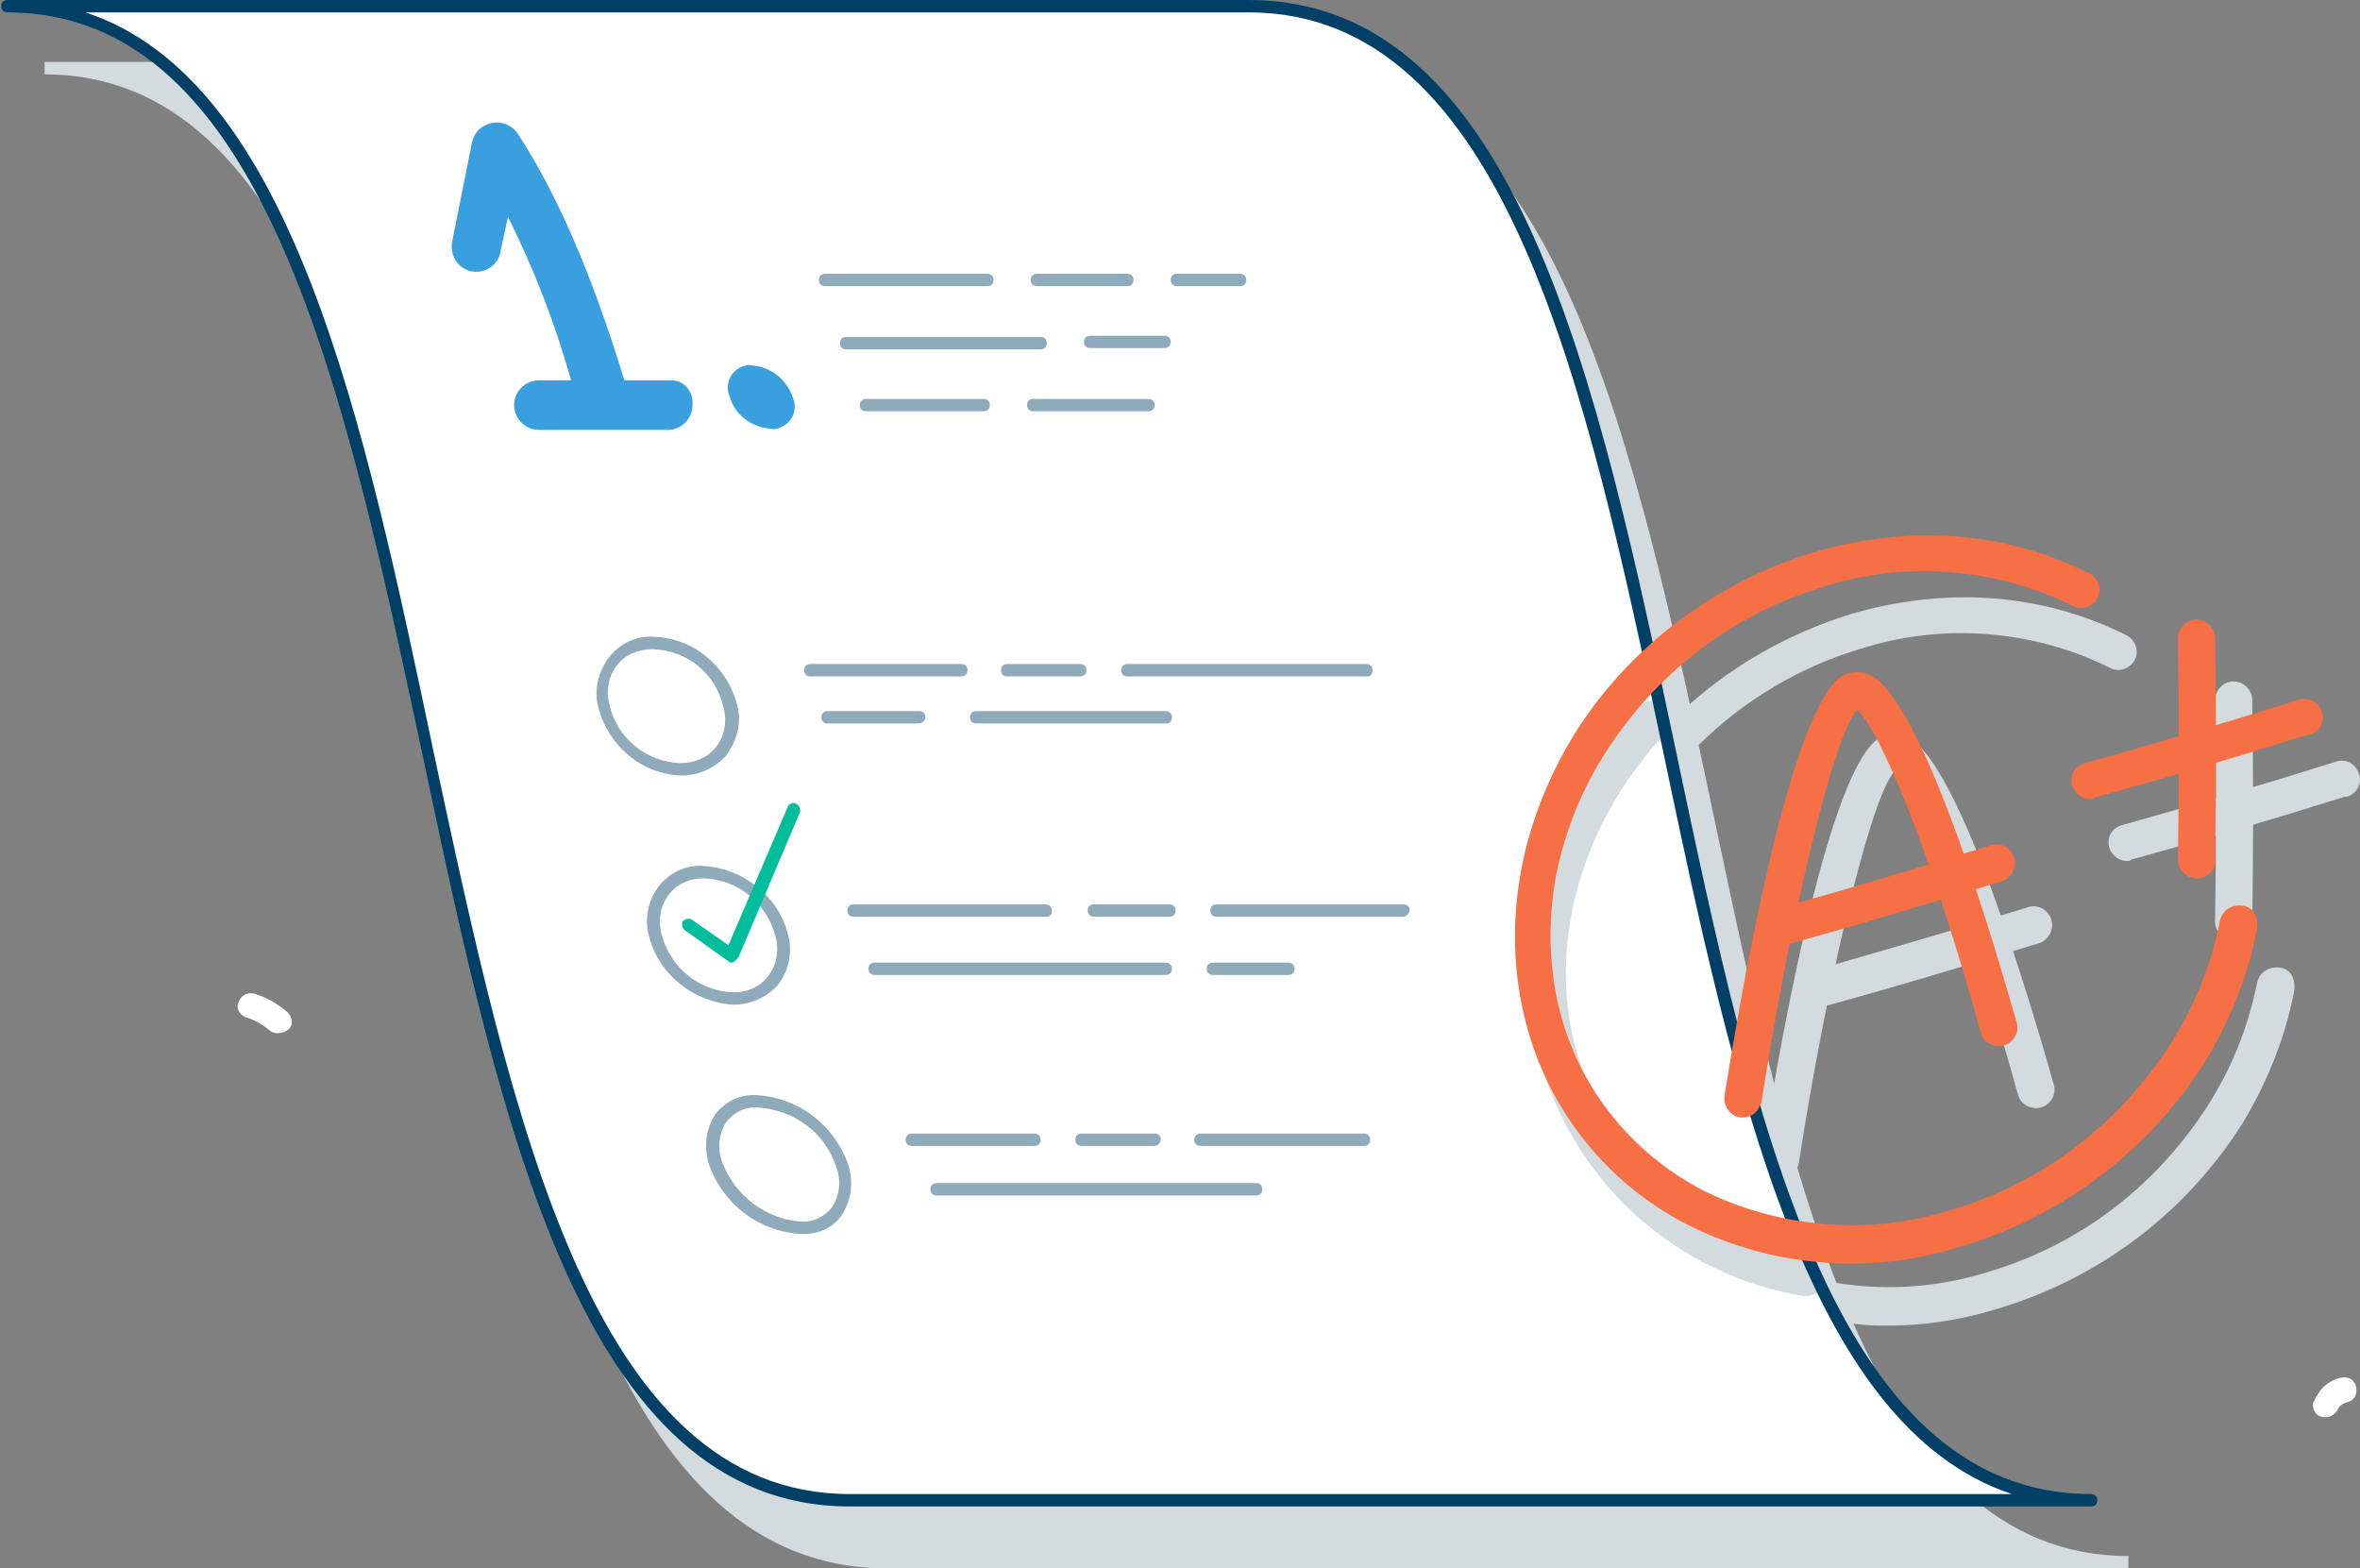 <?xml version="1.0" encoding="utf-8"?>
<!-- Generator: Adobe Illustrator 19.0.0, SVG Export Plug-In . SVG Version: 6.00 Build 0)  -->
<svg version="1.1" id="expanded" xmlns="http://www.w3.org/2000/svg" xmlns:xlink="http://www.w3.org/1999/xlink" x="0px" y="0px"
	 width="190.5px" height="126.6px" viewBox="-38.8 339.4 190.5 126.6" style="enable-background:new -38.8 339.4 190.5 126.6;"
	 xml:space="preserve">
<rect x="-38.8" y="339.4" width="190.5" height="126.6" fill="#808080" stroke="none"/>
<style type="text/css">
	.st0{fill:#D4DBDF;}
	.st1{fill:#FFFFFF;}
	.st2{fill:#399FDF;}
	.st3{fill:#8FABBB;}
	.st4{fill:#00BD9C;}
	.st5{fill:#004066;}
	.st6{fill:#F66F45;}
</style>
<title>Artboard 7 copy 2</title>
<path class="st0" d="M133,465.5c-42.5,0-25.5-120.6-68-120.6H-35.3c42.5,0,25.5,120.6,68,120.6H133z"/>
<path class="st0" d="M133,466H32.8c-21.7,0-28.2-30.9-34.5-60.7c-6.3-29.5-12.7-59.9-33.5-59.9v-1H65c21.7,0,28.2,30.9,34.5,60.7
	c6.2,29.4,12.6,59.9,33.5,59.9V466z M-28.9,345.4c16.7,5.5,22.5,33,28.1,59.7C5.5,434.5,11.9,465,32.8,465h93.8
	c-16.6-5.5-22.5-33-28.1-59.7c-6.2-29.5-12.7-59.9-33.5-59.9H-28.9z"/>
<path class="st0" d="M113.6,446.4c-0.8,0-1.5,0-2.3-0.1c-3.8-0.3-7.4-1.3-10.8-3c-6.9-3.5-11.8-9.9-13.4-17.5
	c-0.8-3.7-0.8-7.5-0.1-11.2c0.7-3.8,2.2-7.5,4.2-10.8c4.4-7.1,11.3-12.3,19.3-14.8c3.7-1.1,7.7-1.6,11.6-1.3c3.8,0.3,7.4,1.3,10.8,3
	c0.7,0.4,1,1.3,0.6,2c-0.4,0.7-1.3,1-2,0.6l0,0c-3-1.5-6.3-2.4-9.7-2.7c-3.5-0.3-7.1,0.1-10.5,1.2c-7.3,2.2-13.5,7-17.6,13.5
	c-1.9,3-3.2,6.3-3.9,9.8c-0.6,3.3-0.6,6.7,0.1,10c1.4,6.7,5.8,12.3,11.8,15.4c3,1.5,6.3,2.4,9.7,2.7c3.5,0.3,7.1-0.1,10.5-1.2
	c7.3-2.2,13.5-7,17.6-13.5c1.9-3,3.2-6.3,3.9-9.8c0.2-0.8,0.9-1.3,1.8-1.2s1.3,0.9,1.2,1.8l0,0c-0.7,3.8-2.2,7.5-4.2,10.8
	c-4.5,7.1-11.3,12.3-19.3,14.8C119.8,445.9,116.7,446.4,113.6,446.4z"/>
<path class="st0" d="M104.9,434.6h-0.2c-0.8-0.1-1.4-0.9-1.3-1.7c0,0,0,0,0,0c1.9-12,5.8-32.5,9.8-34.1c0.7-0.2,1.4-0.2,2,0.1
	c4.3,2.2,10.1,22.1,11.8,28.1c0.2,0.8-0.3,1.6-1.1,1.8c-0.8,0.2-1.6-0.3-1.8-1c-4-14.6-8.2-24.6-10-26.1c-2,2.2-5.6,17.9-7.7,31.6
	C106.2,434.1,105.6,434.6,104.9,434.6z"/>
<path class="st0" d="M107.8,420.7c-0.8,0-1.5-0.7-1.5-1.5c0-0.7,0.4-1.2,1.1-1.4c5.9-1.7,11.8-3.4,17.6-5.2c0.8-0.2,1.6,0.3,1.8,1.1
	c0.2,0.7-0.2,1.5-0.9,1.8c-5.9,1.8-11.8,3.6-17.7,5.2C108.1,420.7,108,420.7,107.8,420.7z"/>
<path class="st0" d="M132.9,408.9c-0.8,0-1.5-0.7-1.5-1.5c0-0.7,0.4-1.2,1.1-1.4c5.7-1.6,11.5-3.3,17.2-5.1c0.8-0.3,1.6,0.1,1.9,0.9
	s-0.1,1.6-0.9,1.9c-0.1,0-0.1,0-0.2,0c-5.7,1.8-11.5,3.5-17.3,5.1C133.2,408.9,133,408.9,132.9,408.9z"/>
<path class="st0" d="M141.5,415.3L141.5,415.3c-0.8,0-1.5-0.7-1.5-1.5c0,0,0,0,0,0c0.1-5.9,0.1-12,0-17.9c0-0.8,0.7-1.5,1.5-1.5
	s1.5,0.7,1.5,1.5c0.1,6,0.1,12,0,18C143,414.7,142.4,415.3,141.5,415.3z"/>
<path class="st1" d="M130,460.5c-42.5,0-25.5-120.6-68-120.6H-38.3c42.5,0,25.5,120.6,68,120.6H130z"/>
<path class="st0" d="M106.9,444h-0.2c-10.1-1.7-18.3-9-21.1-18.8c-2.8-9.7,0.3-20.7,7.9-28.8c0.6-0.6,1.5-0.6,2.1,0
	c0.6,0.6,0.6,1.5,0.1,2.1c-6.9,7.3-9.7,17.3-7.2,25.9c2.5,8.7,9.8,15.1,18.8,16.6c0.8,0.1,1.4,0.8,1.4,1.6S107.7,444.1,106.9,444
	L106.9,444z"/>
<path class="st2" d="M15.2,370.1h-3.6c-2.6-8.5-5.4-15-8.6-19.9c-0.6-0.9-1.8-1.2-2.8-0.6c-0.5,0.3-0.8,0.8-0.9,1.3l-1.6,8
	c-0.2,1.1,0.4,2.1,1.5,2.4c1.1,0.2,2.1-0.4,2.4-1.5c0,0,0-0.1,0-0.1l0.6-2.8c2.1,4.2,3.8,8.6,5.1,13.2H4.7c-1.1,0-2,0.9-2,2
	c0,1.1,0.9,2,2,2h10.4c1.1,0,2-0.9,2-2C17.2,370.9,16.3,370,15.2,370.1L15.2,370.1z"/>
<path class="st2" d="M25.2,371.5c0.4,0.9,0,2-1,2.4c-0.3,0.1-0.5,0.2-0.8,0.1c-1.5-0.1-2.9-1.1-3.3-2.6c-0.4-0.9,0-2,1-2.4
	c0.3-0.1,0.5-0.2,0.8-0.1C23.4,369,24.7,370,25.2,371.5z"/>
<path class="st3" d="M16.2,402c-3.2-0.1-5.9-2.4-6.7-5.5c-0.4-1.4,0-2.9,0.9-4.1c0.9-1.1,2.2-1.7,3.6-1.6c3.2,0.1,5.9,2.4,6.7,5.5
	c0.4,1.4,0,2.9-0.9,4.1C18.9,401.4,17.6,402,16.2,402z M13.9,391.8c-1.1,0-2.2,0.4-2.9,1.3c-0.7,0.9-0.9,2.1-0.6,3.2
	c0.6,2.7,3,4.6,5.7,4.7c1.1,0,2.2-0.4,2.9-1.3c0.7-0.9,0.9-2.1,0.6-3.2C19,393.8,16.7,391.9,13.9,391.8L13.9,391.8z"/>
<path class="st3" d="M20.4,420.5c-3.2-0.2-6-2.4-6.8-5.5c-0.4-1.4-0.1-2.9,0.8-4.1c0.9-1.1,2.2-1.7,3.6-1.6c3.2,0.2,6,2.4,6.8,5.5
	c0.4,1.4,0.1,2.9-0.8,4.1C23.1,419.9,21.8,420.5,20.4,420.5z M18,410.3c-1.1,0-2.1,0.4-2.8,1.3c-0.7,0.9-0.9,2.1-0.6,3.2
	c0.7,2.7,3,4.6,5.8,4.7c1.1,0,2.1-0.4,2.8-1.3c0.7-0.9,0.9-2.1,0.6-3.2C23.1,412.3,20.8,410.4,18,410.3z"/>
<path class="st3" d="M25.8,439c-3.3-0.2-6.1-2.3-7.3-5.4c-0.5-1.4-0.4-2.9,0.4-4.2c0.8-1.1,2.1-1.7,3.4-1.6c3.3,0.2,6.1,2.3,7.3,5.4
	c0.5,1.4,0.4,2.9-0.4,4.2C28.5,438.5,27.2,439.1,25.8,439z M22.4,428.8c-1-0.1-2,0.4-2.6,1.2c-0.6,1-0.7,2.2-0.3,3.2
	c1,2.7,3.5,4.6,6.3,4.8c1,0.1,2-0.4,2.6-1.2c0.6-1,0.7-2.2,0.3-3.2C27.8,430.8,25.3,429,22.4,428.8L22.4,428.8z"/>
<path class="st3" d="M52.2,362.5h-7.3c-0.3,0-0.5-0.2-0.5-0.5s0.2-0.5,0.5-0.5h7.3c0.3,0,0.5,0.2,0.5,0.5S52.5,362.5,52.2,362.5z"/>
<path class="st3" d="M61.3,362.5h-5.1c-0.3,0-0.5-0.2-0.5-0.5s0.2-0.5,0.5-0.5h5.1c0.3,0,0.5,0.2,0.5,0.5S61.6,362.5,61.3,362.5z"/>
<path class="st3" d="M45.2,367.6H29.5c-0.3,0-0.5-0.2-0.5-0.5c0-0.3,0.2-0.5,0.5-0.5h15.7c0.3,0,0.5,0.2,0.5,0.5
	C45.7,367.4,45.5,367.6,45.2,367.6L45.2,367.6z"/>
<path class="st3" d="M40.6,372.6h-9.5c-0.3,0-0.5-0.2-0.5-0.5c0-0.3,0.2-0.5,0.5-0.5h9.5c0.3,0,0.5,0.2,0.5,0.5
	C41.1,372.4,40.9,372.6,40.6,372.6z"/>
<path class="st3" d="M55.2,367.5h-6c-0.3,0-0.5-0.2-0.5-0.5s0.2-0.5,0.5-0.5h6c0.3,0,0.5,0.2,0.5,0.5S55.5,367.5,55.2,367.5z"/>
<path class="st3" d="M40.9,362.5H27.8c-0.3,0-0.5-0.2-0.5-0.5s0.2-0.5,0.5-0.5h13.1c0.3,0,0.5,0.2,0.5,0.5S41.2,362.5,40.9,362.5
	L40.9,362.5z"/>
<path class="st3" d="M53.9,372.6h-9.3c-0.3,0-0.5-0.2-0.5-0.5c0-0.3,0.2-0.5,0.5-0.5h9.3c0.3,0,0.5,0.2,0.5,0.5
	C54.4,372.4,54.2,372.6,53.9,372.6z"/>
<path class="st4" d="M20.3,417.1c-0.1,0-0.2,0-0.3-0.1l-3.5-2.5c-0.2-0.1-0.3-0.5-0.2-0.7c0.1-0.2,0.5-0.3,0.7-0.2c0,0,0,0,0,0
	l3,2.1l4.8-11.2c0.1-0.2,0.4-0.4,0.7-0.2c0.2,0.1,0.3,0.4,0.3,0.6l-5,11.8c-0.1,0.1-0.2,0.2-0.3,0.3L20.3,417.1z"/>
<path class="st3" d="M38.8,394H26.6c-0.3,0-0.5-0.2-0.5-0.5s0.2-0.5,0.5-0.5h12.2c0.3,0,0.5,0.2,0.5,0.5S39.1,394,38.8,394z"/>
<path class="st3" d="M48.4,394h-5.9c-0.3,0-0.5-0.2-0.5-0.5s0.2-0.5,0.5-0.5h5.9c0.3,0,0.5,0.2,0.5,0.5S48.7,394,48.4,394z"/>
<path class="st3" d="M71.6,394H52.2c-0.3,0-0.5-0.2-0.5-0.5s0.2-0.5,0.5-0.5h19.3c0.3,0,0.5,0.2,0.5,0.5S71.8,394,71.6,394L71.6,394
	z"/>
<path class="st3" d="M55.4,397.8H40c-0.3,0-0.5-0.2-0.5-0.5s0.2-0.5,0.5-0.5h15.3c0.3,0,0.5,0.2,0.5,0.5S55.6,397.8,55.4,397.8
	L55.4,397.8z"/>
<path class="st3" d="M35.3,397.8H28c-0.3,0-0.5-0.2-0.5-0.5s0.2-0.5,0.5-0.5h7.4c0.3,0,0.5,0.2,0.5,0.5S35.6,397.8,35.3,397.8
	L35.3,397.8z"/>
<path class="st3" d="M55.6,413.4h-6.1c-0.3,0-0.5-0.2-0.5-0.5c0-0.3,0.2-0.5,0.5-0.5h6.1c0.3,0,0.5,0.2,0.5,0.5
	C56.1,413.2,55.9,413.4,55.6,413.4z"/>
<path class="st3" d="M71.3,431.9H58.1c-0.3,0-0.5-0.2-0.5-0.5c0-0.3,0.2-0.5,0.5-0.5h13.2c0.3,0,0.5,0.2,0.5,0.5
	C71.8,431.7,71.6,431.9,71.3,431.9z"/>
<path class="st3" d="M54.4,431.9h-5.9c-0.3,0-0.5-0.2-0.5-0.5c0-0.3,0.2-0.5,0.5-0.5h5.9c0.3,0,0.5,0.2,0.5,0.5
	C54.9,431.7,54.6,431.9,54.4,431.9z"/>
<path class="st3" d="M44.7,431.9h-9.9c-0.3,0-0.5-0.2-0.5-0.5c0-0.3,0.2-0.5,0.5-0.5h9.9c0.3,0,0.5,0.2,0.5,0.5
	C45.2,431.7,45,431.9,44.7,431.9z"/>
<path class="st3" d="M62.6,435.9H36.8c-0.3,0-0.5-0.2-0.5-0.5c0-0.3,0.2-0.5,0.5-0.5h25.8c0.3,0,0.5,0.2,0.5,0.5
	C63.1,435.7,62.9,435.9,62.6,435.9z"/>
<path class="st3" d="M45.7,413.4H30.1c-0.3,0-0.5-0.2-0.5-0.5c0-0.3,0.2-0.5,0.5-0.5h15.5c0.3,0,0.5,0.2,0.5,0.5
	C46.2,413.2,45.9,413.4,45.7,413.4L45.7,413.4z"/>
<path class="st1" d="M148.9,453.8c-0.6,0-1-0.4-1-1c0-0.1,0-0.2,0.1-0.3c0.4-1,1.2-1.7,2.2-1.9c0.6-0.1,1.1,0.2,1.2,0.8
	c0.1,0.6-0.2,1.1-0.8,1.2c-0.3,0.1-0.6,0.3-0.7,0.6C149.7,453.5,149.4,453.8,148.9,453.8z"/>
<path class="st5" d="M130,461H29.8c-21.7,0-28.2-30.9-34.5-60.7c-6.3-29.5-12.7-59.9-33.5-59.9c-0.3,0-0.5-0.2-0.5-0.5
	s0.2-0.5,0.5-0.5H62c21.7,0,28.2,30.9,34.5,60.7c6.2,29.4,12.6,59.9,33.5,59.9c0.3,0,0.5,0.2,0.5,0.5C130.5,460.8,130.3,461,130,461
	z M-31.9,340.4c16.7,5.5,22.5,33,28.1,59.7C2.5,429.5,8.9,460,29.8,460h93.8c-16.6-5.5-22.5-33-28.1-59.7
	c-6.2-29.5-12.7-59.9-33.5-59.9H-31.9z"/>
<path class="st3" d="M74.4,413.4H59.4c-0.3,0-0.5-0.2-0.5-0.5c0-0.3,0.2-0.5,0.5-0.5h15.1c0.3,0,0.5,0.2,0.5,0.5
	C74.9,413.2,74.7,413.4,74.4,413.4z"/>
<path class="st3" d="M65.2,418.1h-6.1c-0.3,0-0.5-0.2-0.5-0.5s0.2-0.5,0.5-0.5h6.1c0.3,0,0.5,0.2,0.5,0.5S65.5,418.1,65.2,418.1z"/>
<path class="st3" d="M55.3,418.1H31.8c-0.3,0-0.5-0.2-0.5-0.5s0.2-0.5,0.5-0.5h23.5c0.3,0,0.5,0.2,0.5,0.5S55.6,418.1,55.3,418.1
	L55.3,418.1z"/>
<path class="st6" d="M110.6,441.4c-0.8,0-1.5,0-2.3-0.1c-3.8-0.3-7.4-1.3-10.8-3c-6.9-3.5-11.8-9.9-13.4-17.5
	c-0.8-3.7-0.8-7.5-0.1-11.2c0.7-3.8,2.2-7.5,4.2-10.8c4.4-7.1,11.3-12.3,19.3-14.8c3.7-1.1,7.7-1.6,11.6-1.3c3.8,0.3,7.4,1.3,10.8,3
	c0.7,0.4,1,1.3,0.6,2c-0.4,0.7-1.3,1-2,0.6l0,0c-3-1.5-6.3-2.4-9.7-2.7c-3.5-0.3-7.1,0.1-10.5,1.2c-7.3,2.2-13.5,7-17.6,13.5
	c-1.9,3-3.2,6.3-3.9,9.8c-0.6,3.3-0.6,6.7,0.1,10c1.4,6.7,5.8,12.3,11.8,15.4c3,1.5,6.3,2.4,9.7,2.7c3.5,0.3,7.1-0.1,10.5-1.2
	c7.3-2.2,13.5-7,17.6-13.5c1.9-3,3.2-6.3,3.9-9.8c0.2-0.8,0.9-1.3,1.8-1.2s1.3,0.9,1.2,1.8l0,0c-0.7,3.8-2.2,7.5-4.2,10.8
	c-4.5,7.1-11.3,12.3-19.3,14.8C116.8,440.9,113.7,441.4,110.6,441.4z"/>
<path class="st6" d="M101.9,429.6h-0.2c-0.8-0.1-1.4-0.9-1.3-1.7c0,0,0,0,0,0c1.9-12,5.8-32.5,9.8-34.1c0.7-0.2,1.4-0.2,2,0.1
	c4.3,2.2,10.1,22.1,11.8,28.1c0.2,0.8-0.3,1.6-1.1,1.8c-0.8,0.2-1.6-0.3-1.8-1c-4-14.6-8.2-24.6-10-26.1c-2,2.2-5.6,17.9-7.7,31.6
	C103.2,429.1,102.6,429.6,101.9,429.6z"/>
<path class="st6" d="M104.8,415.7c-0.8,0-1.5-0.7-1.5-1.5c0-0.7,0.4-1.2,1.1-1.4c5.9-1.6,11.8-3.4,17.6-5.2c0.8-0.2,1.6,0.3,1.8,1.1
	c0.2,0.7-0.2,1.5-0.9,1.8c-5.9,1.8-11.8,3.6-17.7,5.2C105.1,415.7,105,415.7,104.8,415.7z"/>
<path class="st6" d="M129.9,403.9c-0.8,0-1.5-0.7-1.5-1.5c0-0.7,0.4-1.2,1.1-1.4c5.7-1.6,11.5-3.3,17.2-5.1c0.8-0.3,1.6,0.1,1.9,0.9
	s-0.1,1.6-0.9,1.9c-0.1,0-0.1,0-0.2,0c-5.7,1.8-11.5,3.5-17.3,5.1C130.2,403.9,130,403.9,129.9,403.9z"/>
<path class="st6" d="M138.5,410.3L138.5,410.3c-0.8,0-1.5-0.7-1.5-1.5c0,0,0,0,0,0c0.1-5.9,0.1-12,0-17.9c0-0.8,0.7-1.5,1.5-1.5
	c0,0,0,0,0,0l0,0c0.8,0,1.5,0.7,1.5,1.5c0.1,6,0.1,12,0,18C140,409.7,139.4,410.3,138.5,410.3z"/>
<path class="st1" d="M-16.4,422.8c-0.2,0-0.5-0.1-0.6-0.2c-0.6-0.5-1.3-0.9-2-1.1c-0.5-0.2-0.8-0.8-0.5-1.3c0.2-0.5,0.7-0.7,1.2-0.6
	c1,0.3,1.9,0.8,2.7,1.5c0.4,0.4,0.5,1,0.1,1.4C-15.8,422.7-16.1,422.8-16.4,422.8L-16.4,422.8z"/>
</svg>
